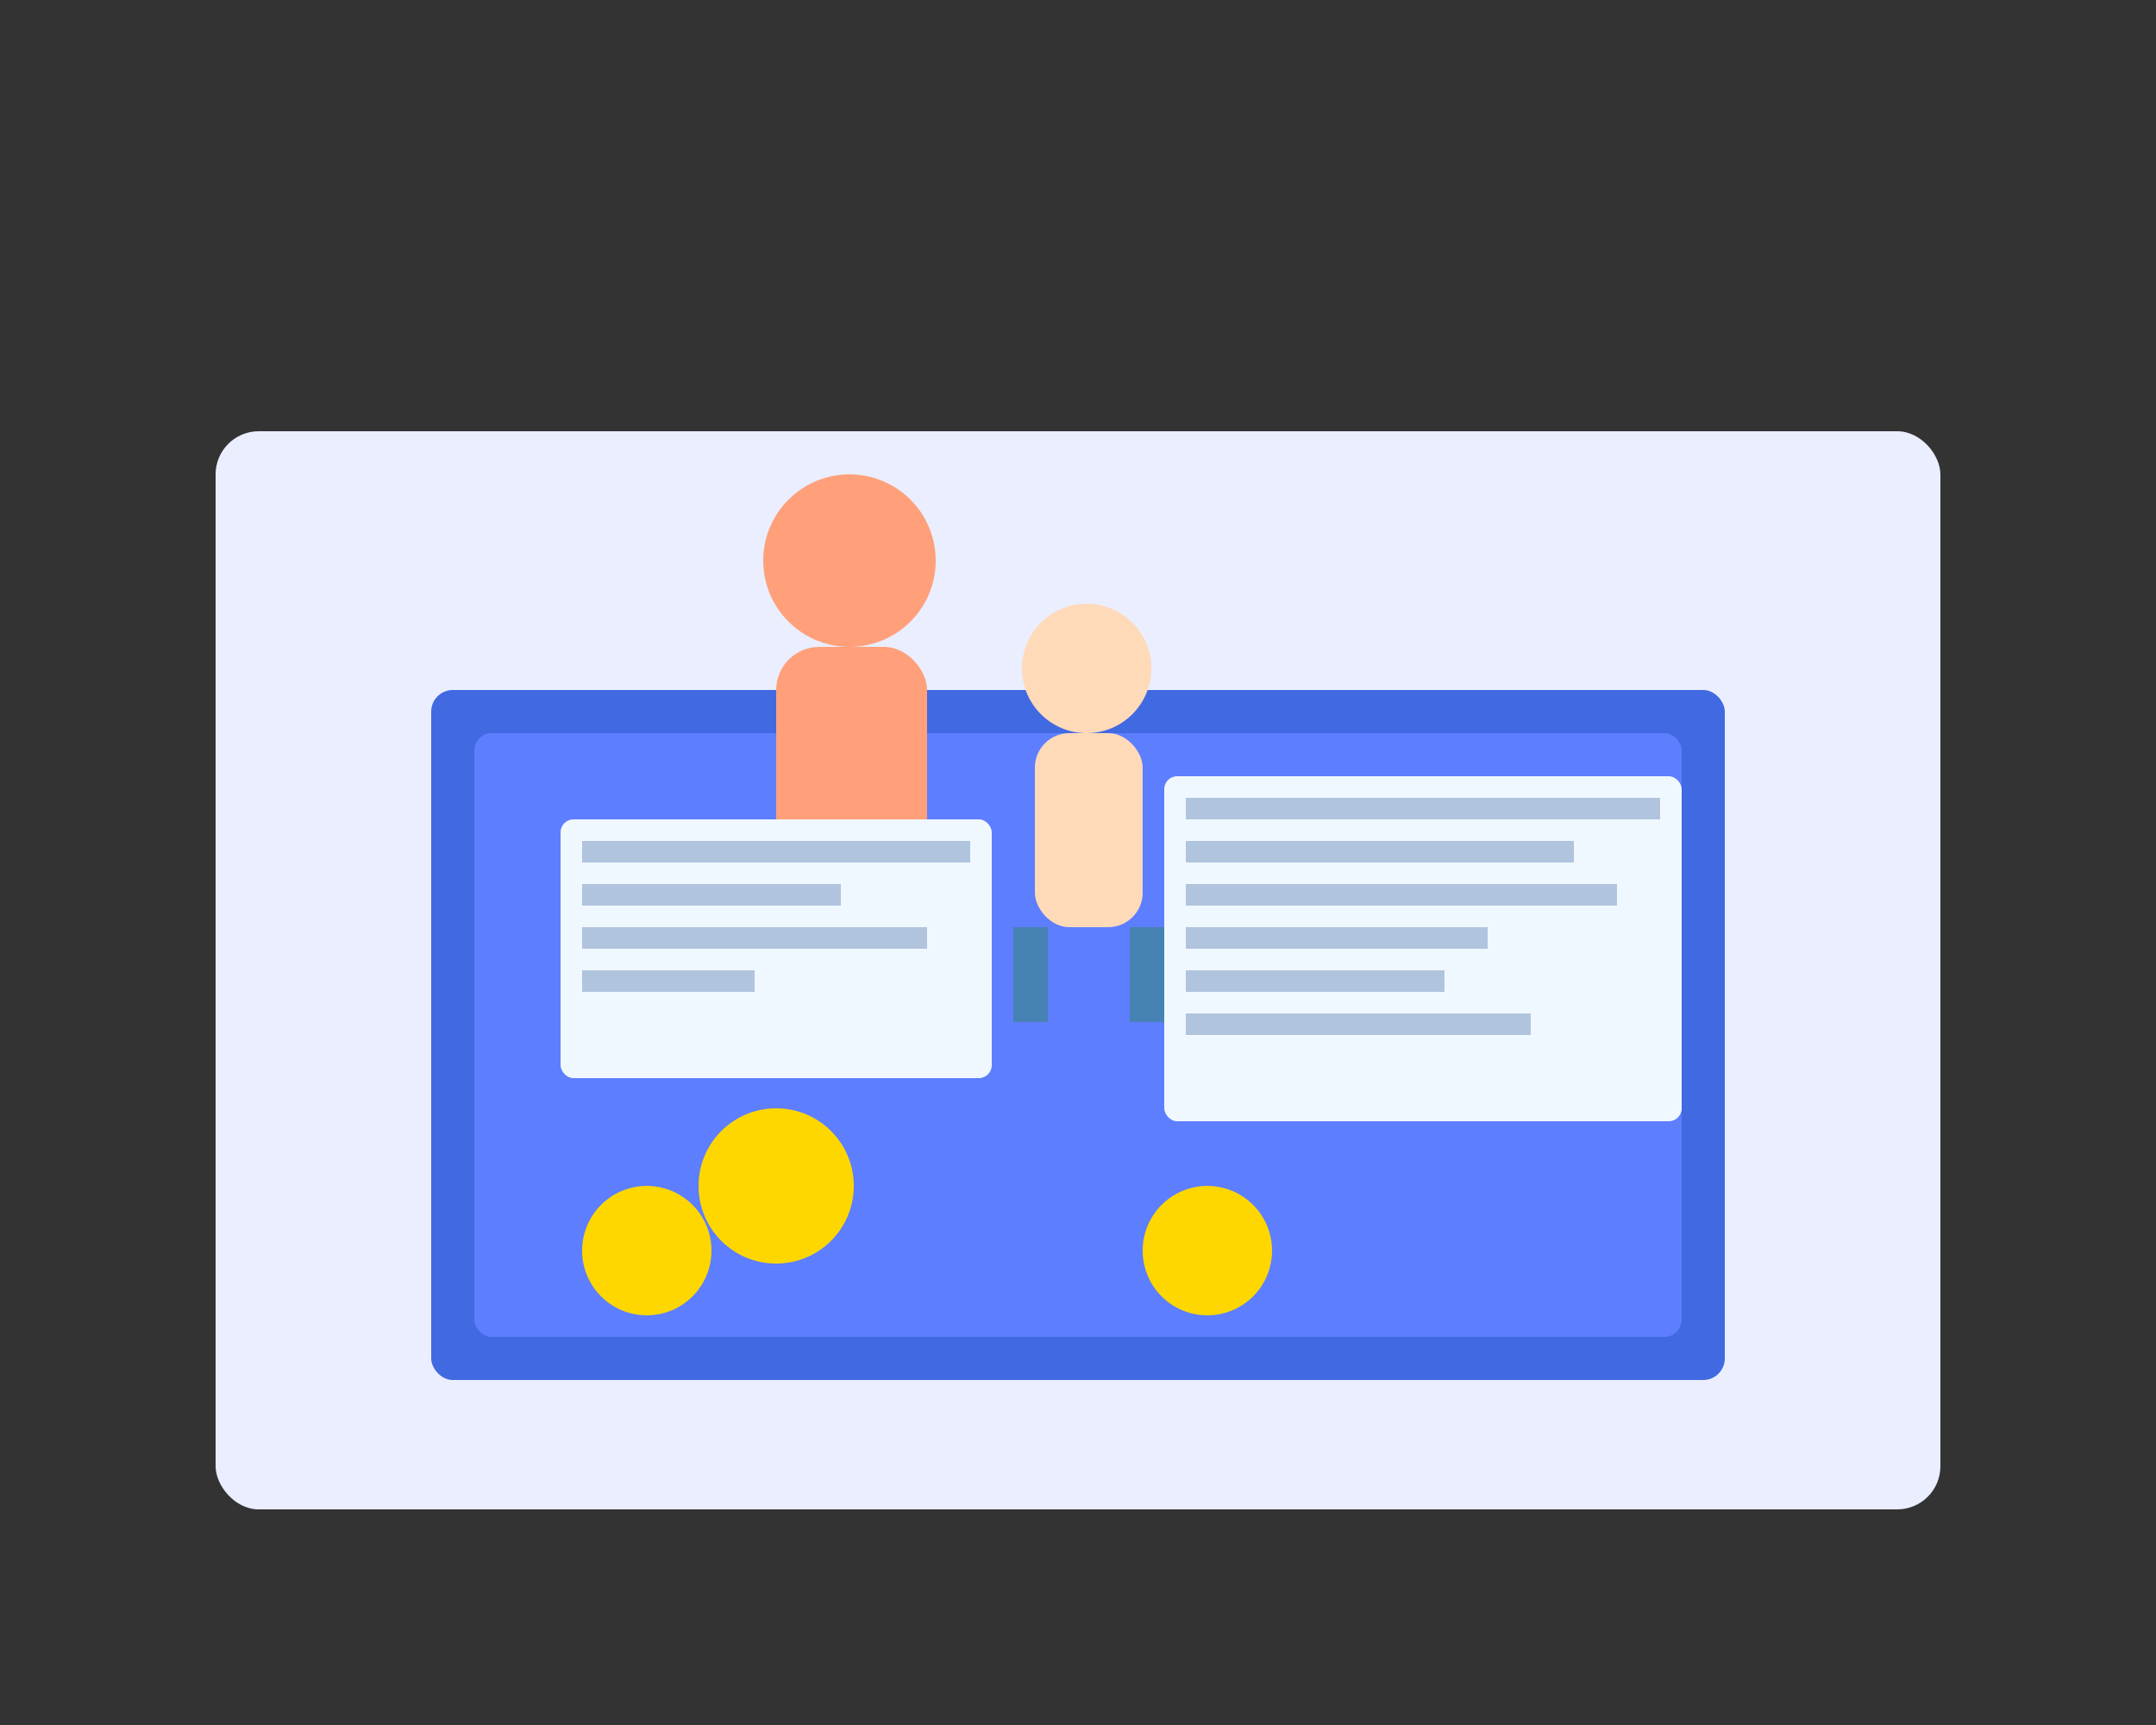 <svg xmlns="http://www.w3.org/2000/svg" viewBox="0 0 500 400" fill="none">
  <rect x="0" y="0" width="500" height="400" fill="#333333" stroke="none"/>
  <!-- 背景元素 -->
  <rect x="50" y="100" width="400" height="250" rx="10" fill="#EAEEFF" />
  
  <!-- 桌面平台 -->
  <rect x="100" y="160" width="300" height="160" rx="5" fill="#4169E1" />
  <rect x="110" y="170" width="280" height="140" rx="4" fill="#5D7EFF" />
  
  <!-- 人物角色 -->
  <!-- 大人物 -->
  <rect x="180" y="150" width="35" height="60" rx="10" fill="#FFA07A" /> <!-- 身体 -->
  <circle cx="197" cy="130" r="20" fill="#FFA07A" /> <!-- 头部 -->
  <rect x="175" y="210" width="10" height="30" fill="#6A5ACD" /> <!-- 左腿 -->
  <rect x="210" y="210" width="10" height="30" fill="#6A5ACD" /> <!-- 右腿 -->
  
  <!-- 小人物 -->
  <rect x="240" y="170" width="25" height="45" rx="8" fill="#FFDAB9" /> <!-- 身体 -->
  <circle cx="252" cy="155" r="15" fill="#FFDAB9" /> <!-- 头部 -->
  <rect x="235" y="215" width="8" height="22" fill="#4682B4" /> <!-- 左腿 -->
  <rect x="262" y="215" width="8" height="22" fill="#4682B4" /> <!-- 右腿 -->
  
  <!-- 屏幕元素 -->
  <rect x="130" y="190" width="100" height="60" rx="3" fill="#F0F8FF" />
  <rect x="135" y="195" width="90" height="5" fill="#B0C4DE" />
  <rect x="135" y="205" width="60" height="5" fill="#B0C4DE" />
  <rect x="135" y="215" width="80" height="5" fill="#B0C4DE" />
  <rect x="135" y="225" width="40" height="5" fill="#B0C4DE" />
  
  <!-- 右侧屏幕弹窗 -->
  <rect x="270" y="180" width="120" height="80" rx="3" fill="#F0F8FF" />
  <rect x="275" y="185" width="110" height="5" fill="#B0C4DE" />
  <rect x="275" y="195" width="90" height="5" fill="#B0C4DE" />
  <rect x="275" y="205" width="100" height="5" fill="#B0C4DE" />
  <rect x="275" y="215" width="70" height="5" fill="#B0C4DE" />
  <rect x="275" y="225" width="60" height="5" fill="#B0C4DE" />
  <rect x="275" y="235" width="80" height="5" fill="#B0C4DE" />
  
  <!-- 货币符号装饰 -->
  <circle cx="150" cy="290" r="15" fill="#FFD700" />
  <circle cx="180" cy="275" r="18" fill="#FFD700" />
  <circle cx="280" cy="290" r="15" fill="#FFD700" />
</svg> 